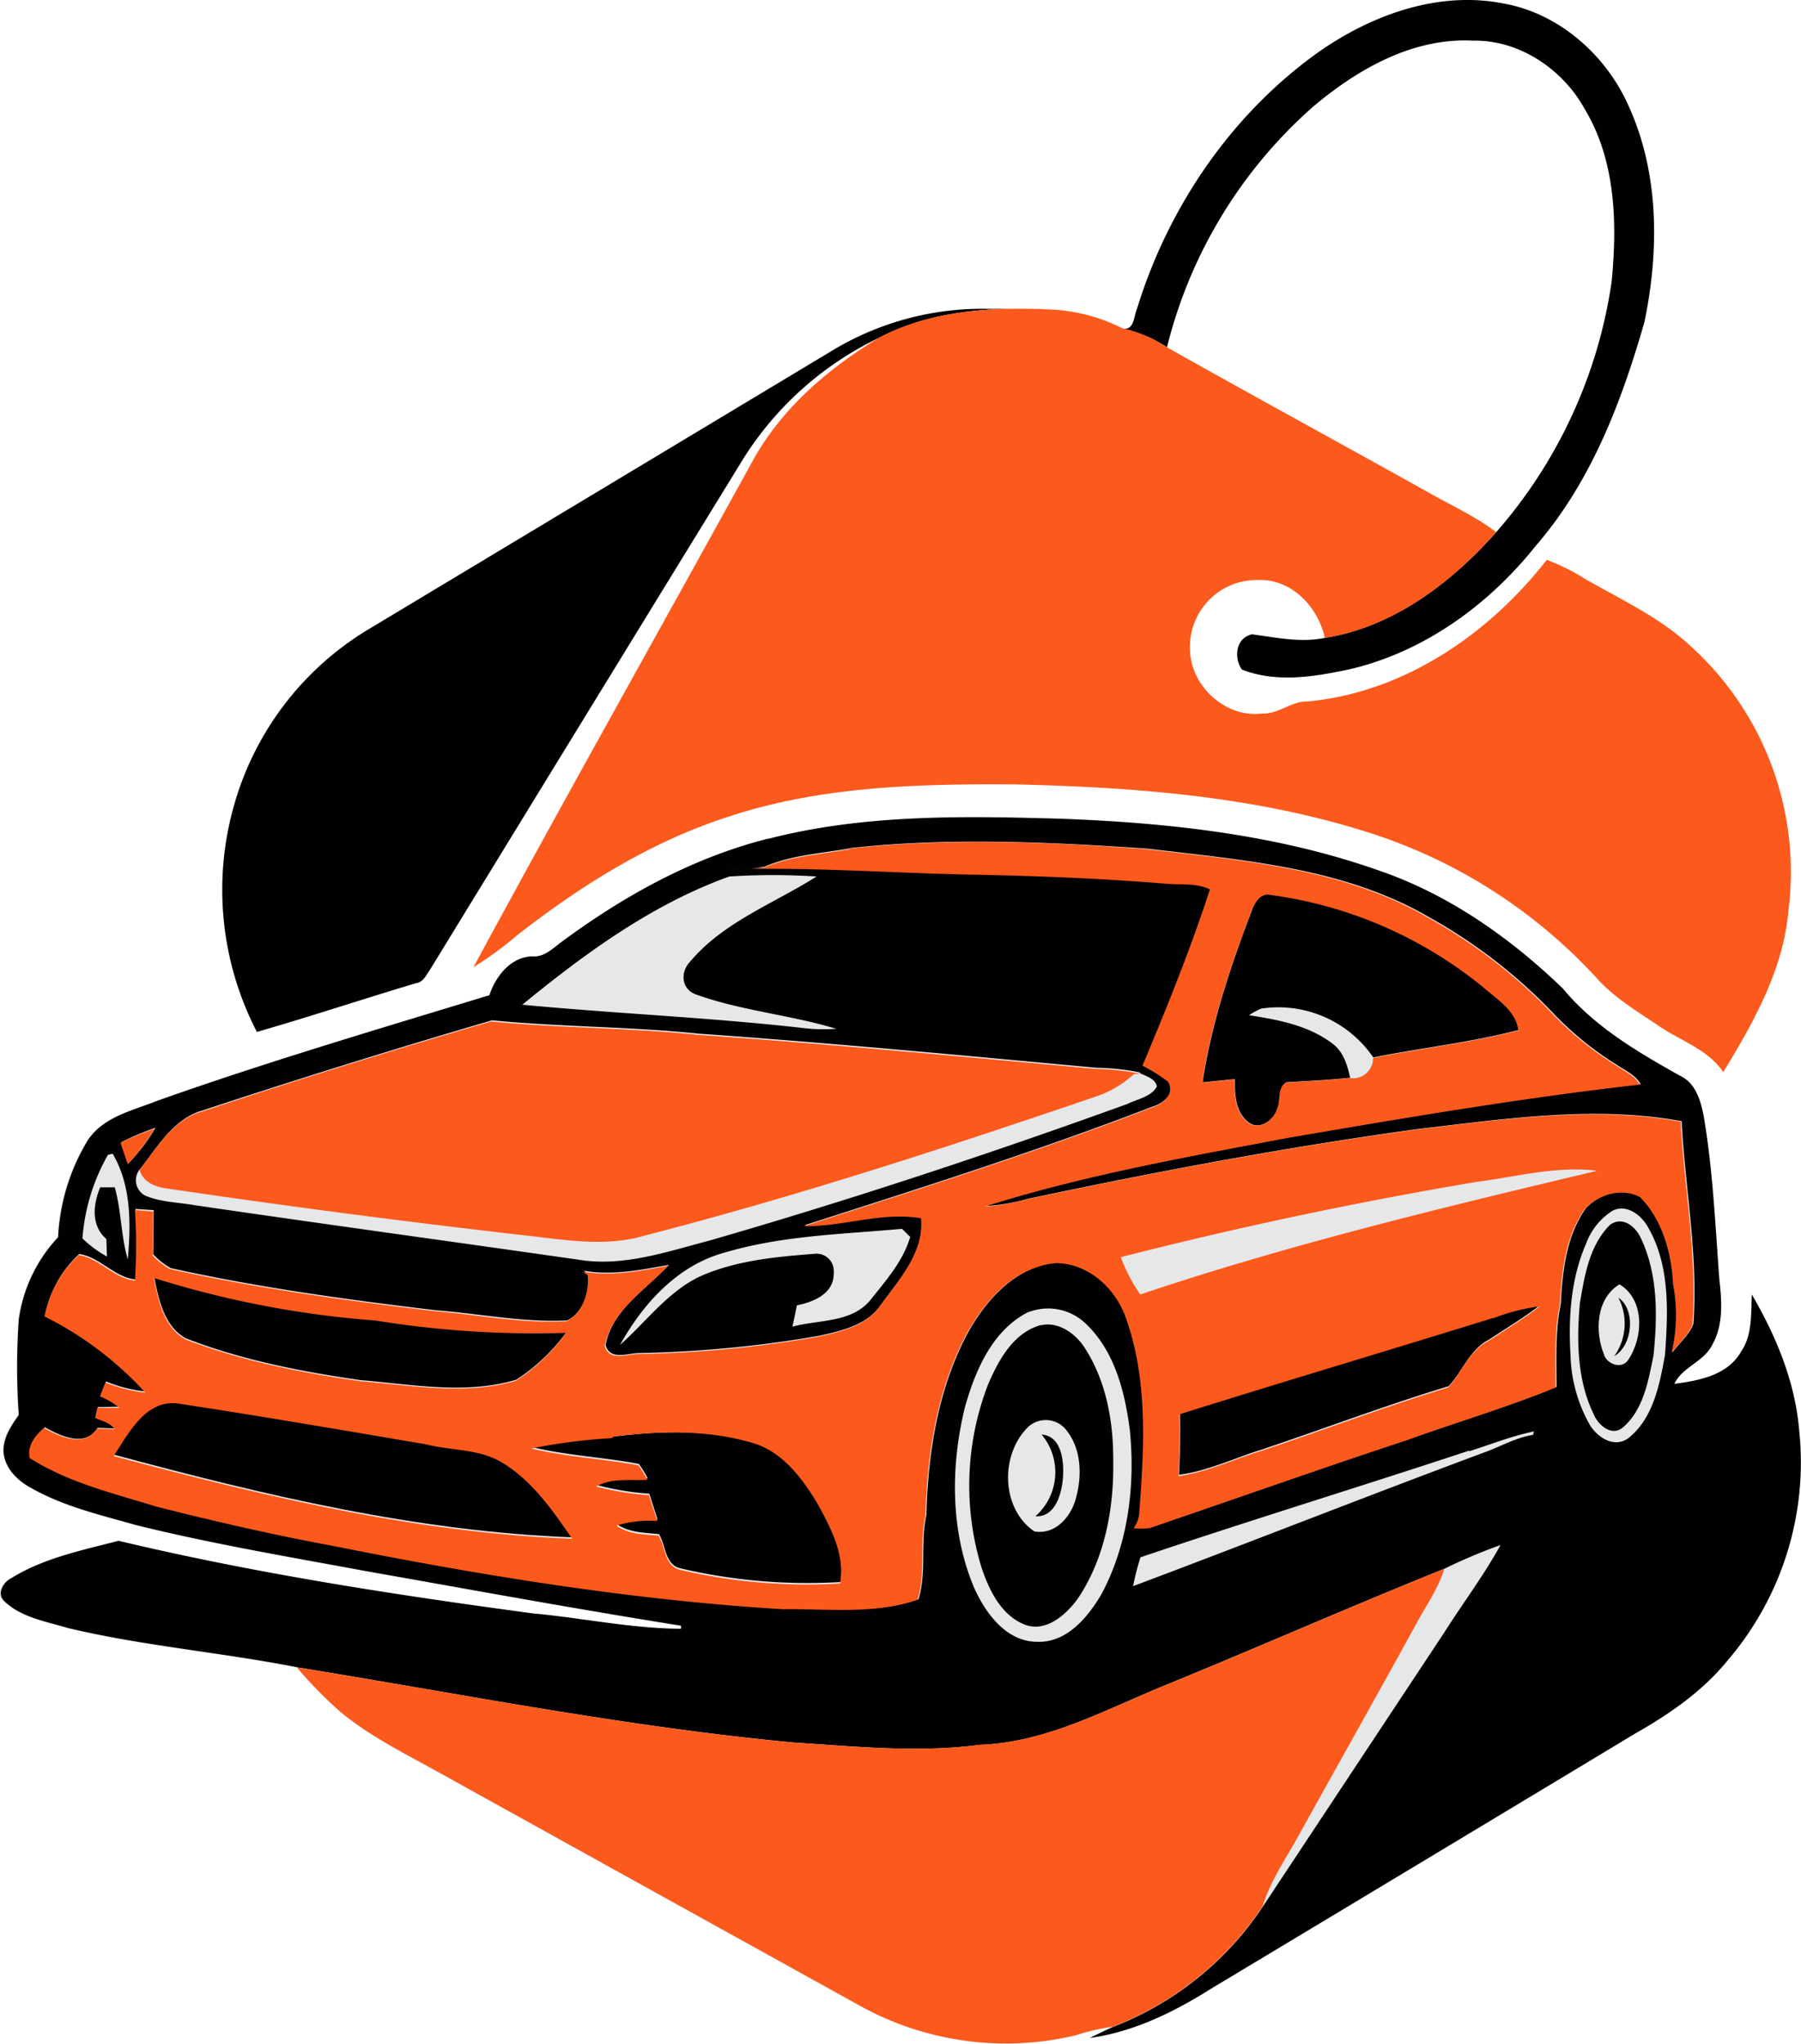 <svg id="Layer_1" data-name="Layer 1" xmlns="http://www.w3.org/2000/svg" viewBox="0 0 269.77 306"><defs><style>.cls-1{fill:#e6e7e9;}.cls-2{fill:#010002;}.cls-3{fill:#fc591c;}</style></defs><title>Untitled-1</title><path class="cls-1" d="M116.92,129.58C105.65,132.41,95.31,138.11,86,145c-1.4,1-2.66,2.4-4.53,2.26-3.25.11-5.48,3-6.42,5.82C58.41,158.11,41.7,163,25.27,168.8c-3.71,1.51-8.16,2.44-10.47,6a30.65,30.65,0,0,0-4.4,14.44,22.3,22.3,0,0,0-5.89,12.29,102.31,102.31,0,0,0,0,14.33c-1.28,1.74-2.78,3.82-2.21,6.11s2.26,3.82,4.13,4.85c4.81,2.72,10.24,4,15.51,5.48,11.4,2.83,23,4.78,34.54,6.92,15.72,2.73,31.42,5.66,47.18,8.21v.46c-7.45,0-14.8-1.62-22.2-2.3-20.81-2.8-41.61-6-62.06-10.87-5.47,1.43-11.21,2.54-16.07,5.59-1.18.59-2.22,2.26-1.08,3.41,2.54,2.47,6.25,3.08,9.54,4.05,11.32,2.7,23,3.66,34.43,5.9a61.48,61.48,0,0,0,6.54,6.67c4.52,3.77,9.89,6.34,15,9.2q31.46,17.48,63,34.89A45.18,45.18,0,0,0,163,308.75a30.65,30.65,0,0,1,5.44-1.25c-1.16.51-2.26,1.07-3.42,1.63,6.49-.89,12.52-3.82,18-7.28q31.77-19.14,63.57-38.23c5.17-2.94,10.2-6.39,14-11.06a45.53,45.53,0,0,0,10.67-34.48c-.61-7.24-3.45-14-7.08-20.25-.14,2.89.12,6-1.6,8.54-2,3.55-6.34,4.35-10,4.83,1.17-2.51,4.39-3.29,5.65-5.8,1.71-3,1.46-6.55,1.09-9.81-.61-8.2-1-16.45-2.37-24.57-.43-2.27-1.21-4.82-3.45-5.91-6.39-3.57-12.91-7.39-17.63-13.11-7.77-7.48-16.81-13.88-27-17.48-15.43-5.53-31.91-7.33-48.19-7.93-14.62-.38-29.48-.64-43.74,3" transform="translate(-1.81 -4)"/><path class="cls-1" d="M80,154.61c9.38-7.71,19.43-15.09,31-19.19a101.79,101.79,0,0,1,13.07,0c-6.37,4.08-14,6.86-19,12.82-1.51,1.56-1.28,4.14.95,4.86,6.79,2.43,14.09,3,21,5.12a25.92,25.92,0,0,1-4.66-.08C108.21,156.51,94.05,156,80,154.61Z" transform="translate(-1.81 -4)"/><path class="cls-1" d="M188.9,155.93a9.17,9.17,0,0,1,1.87-1,17.22,17.22,0,0,1,16.76,7.35,3,3,0,0,1-3.48,3c-.43-1.91-1-3.93-2.69-5.14C197.76,157.47,193.22,156.6,188.9,155.93Z" transform="translate(-1.81 -4)"/><path class="cls-1" d="M165.87,168.21a15.78,15.78,0,0,0,5.85-3.45h.58c.92.48,2.51.85,2.64,2.09-.89,1.51-2.92,1.88-4.44,2.6q-31,11.24-62.64,20.46c-6.35,1.66-12.82,3.93-19.49,2.84C69.21,190,50,187.39,30.87,184.59c-2.48-.45-5.09-.42-7.44-1.43a2.59,2.59,0,0,1-.67-4.11c.54,2,2.54,2.63,4.35,2.83q26.67,4,53.5,7.05c5.91.67,12,1.76,17.85,0C121.24,183.11,143.62,175.8,165.87,168.21Z" transform="translate(-1.81 -4)"/><path class="cls-1" d="M17.88,177l.62-.13c2.82,4.7,2.77,10.5,2.26,15.79-1-3.51-1-7.23-2-10.77H16.67c-1.06,2.58-1.4,5.69.92,7.73l.09,2.63a18.28,18.28,0,0,1-3.67-2.7A31.12,31.12,0,0,1,17.88,177Z" transform="translate(-1.81 -4)"/><path class="cls-1" d="M223.35,180.76c5.86-.8,11.83-2.38,17.75-1.63-23,5.47-46,11-68.45,18.52a25.59,25.59,0,0,1-2.9-5.59Q196.29,185.27,223.35,180.76Z" transform="translate(-1.81 -4)"/><path class="cls-1" d="M243.22,185.33c2.06-1,4.21.64,5.19,2.39,3.4,5.77,3.06,12.78,2.6,19.22-.75,4.41-1.72,9.42-5.39,12.4-2.1,1.65-4.64,0-5.83-1.86a22.2,22.2,0,0,1-2.93-10.63c-.33-5.6.09-11.39,2.35-16.59a9.81,9.81,0,0,1,4-4.93m-.13,2c-3.2,3.06-3.92,7.72-4.62,11.89-.51,5.61-.42,11.59,2.15,16.74.67,1.51,2.66,3.17,4.26,1.82,3.13-2.61,3.87-7,4.61-10.77.62-5.86.71-12.11-1.86-17.56-.76-1.7-2.66-3.33-4.54-2.12Z" transform="translate(-1.81 -4)"/><path class="cls-1" d="M110.08,191.65c8.64-2.52,17.71-2.76,26.61-3.57l1.23,1.21c-1,3.57-3.53,6.43-5.81,9.26-2.75,3.67-7.85,3.08-11.83,4.18.23-1.07.45-2.14.67-3.2,2.44-.47,5.54-1.74,5.51-4.7a2.55,2.55,0,0,0-2-3,2.28,2.28,0,0,0-.64,0c-5.89.5-12,1-17.42,3.45-4.78,2.33-8,6.79-11.85,10.2C97.89,199.32,103.1,193.57,110.08,191.65Z" transform="translate(-1.81 -4)"/><path class="cls-1" d="M242.09,206.85c-1.42-3.48-1.22-8.42,2.31-10.56,3.84,2.3,3.55,8,1.31,11.31-1,1.43-3.1.68-3.62-.75m2.14-8.56a8.44,8.44,0,0,1-.62,8.75c2.77-1.6,3.24-7,.62-8.75Z" transform="translate(-1.81 -4)"/><path class="cls-1" d="M155.73,200.48a8.12,8.12,0,0,1,8.35,1.64c4.42,4.07,5.95,10.22,6.73,16,.85,8.36-.25,17.14-4.25,24.62-2,3.48-5.19,7.3-9.62,7.15-4.61.07-7.69-4.17-9.41-8-3.61-8.52-3.59-18.23-1.43-27.11,1.57-5.55,4.17-11.64,9.63-14.33m2,1.94c-4.08,1.15-6.29,5.22-7.85,8.85a41.93,41.93,0,0,0-1,27.44c1.12,3.34,2.85,7,6.28,8.47,3.22,1.38,6.32-1.35,8.11-3.77,4.07-6,5.45-13.54,5.33-20.71,0-5.86-1.05-12-4.31-16.94-1.35-2.1-3.93-3.94-6.52-3.33Z" transform="translate(-1.81 -4)"/><path class="cls-1" d="M156.13,217.41a3.89,3.89,0,0,1,5.35.59c2.32,2.76,2.49,6.75,1.6,10.11-.66,2.85-3.06,5.75-6.29,5.18-5.13-3.51-5.12-11.84-.66-15.88m1.7,1.37a8.79,8.79,0,0,1-.92,12.23c3.11.19,4.11-3.64,4.14-6.09s-.28-5.93-3.22-6.14Z" transform="translate(-1.81 -4)"/><path class="cls-1" d="M221.69,221.23a80.85,80.85,0,0,1,9.65-2.84,2.35,2.35,0,0,1-.14.52c-2.49.38-4.69,1.65-7,2.51-17.68,6.6-35.25,13.51-52.92,20.15a35.54,35.54,0,0,1,1.11-4.32C188.74,231.71,205.28,226.65,221.69,221.23Z" transform="translate(-1.81 -4)"/><path class="cls-1" d="M218.16,238.88a84,84,0,0,1,8.36-3.52c-2.5,4.53-5.64,8.7-8.42,13.09l-27.15,41c1.19-3.85,3.52-7.17,5.44-10.66,5.91-10.68,11.92-21.32,17.78-32C215.59,244.16,217.28,241.69,218.16,238.88Z" transform="translate(-1.81 -4)"/><g id="_010002ff" data-name=" 010002ff"><path class="cls-2" d="M199.42,11.72C207.34,6.2,217.3,2.6,227,4.52,235.39,6,242.46,12.31,245.82,20c4.52,10,4.52,21.54,2.32,32.16-3.43,12-8,24-16.28,33.55-7.1,8.91-16.89,16-28.11,18.54-5.21,1.1-10.79,2-15.91,0-1.27-1.8-.91-4.76,1.51-5.28,3.6.47,7.26,1.29,10.91.53,10.26-1.63,19-8.3,25.68-15.84a72.8,72.8,0,0,0,17.28-37.51c.83-8.68.64-18-4-25.76-3.28-6-9.8-10.43-16.74-10.3-9.05-.48-17.35,4.28-24,9.9a70.65,70.65,0,0,0-21.87,36,19.64,19.64,0,0,0-6.68-2.79c1.78.35,1.7-1.87,2.2-3C176.83,34.91,186.34,21,199.42,11.72Z" transform="translate(-1.81 -4)"/><path class="cls-2" d="M127,56.17a43.51,43.51,0,0,1,21.69-5.94c3.5.05,7-.09,10.49.12-8.68-.42-17.66.08-25.52,4.14a49,49,0,0,0-20.45,18.09q-23.53,38.3-47,76.62c-.55.75-1,1.88-2.09,2-8,2.39-15.84,5-23.83,7.3a46.23,46.23,0,0,1-3.46-33.8A45,45,0,0,1,56.74,98.38Z" transform="translate(-1.81 -4)"/><path class="cls-2" d="M116.92,129.58c14.27-3.68,29.13-3.42,43.74-3,16.28.6,32.77,2.4,48.19,7.93,10.24,3.6,19.28,10,27.05,17.48,4.72,5.72,11.24,9.54,17.63,13.11,2.27,1.09,3,3.64,3.46,5.91,1.39,8.12,1.75,16.37,2.36,24.57.38,3.29.62,6.85-1.09,9.81-1.26,2.51-4.48,3.29-5.65,5.8,3.68-.48,8-1.28,10-4.83,1.72-2.52,1.46-5.65,1.61-8.54,3.62,6.21,6.46,13,7.08,20.25a45.57,45.57,0,0,1-10.67,34.48c-3.78,4.67-8.8,8.12-14,11.06q-31.77,19.14-63.57,38.23c-5.5,3.46-11.52,6.39-18,7.28,1.14-.56,2.27-1.12,3.42-1.63A47.42,47.42,0,0,0,191,289.41l27.15-41c2.78-4.38,5.92-8.54,8.42-13.09a81.72,81.72,0,0,0-8.36,3.53c-14.24,5.73-28.31,11.93-42.52,17.73-8.75,3.62-17.35,8.3-27.06,8.65-9.29,1.22-18.63.25-27.91-.34-25-2.34-49.6-7.23-74.32-11.25-11.44-2.26-23.09-3.2-34.43-5.9-3.3-1-7-1.58-9.55-4.05-1.13-1.13-.1-2.82,1.09-3.41,4.85-3,10.56-4.17,16.07-5.59,20.44,4.87,41.24,8.07,62.06,10.87,7.4.68,14.74,2.26,22.19,2.3v-.46C88,244.88,72.33,242,56.6,239.22c-11.54-2.14-23.14-4.09-34.54-6.92-5.28-1.51-10.7-2.76-15.5-5.48-1.9-1-3.71-2.64-4.14-4.85s.94-4.37,2.21-6.11a103.82,103.82,0,0,1,0-14.33,22.43,22.43,0,0,1,5.89-12.29,30.76,30.76,0,0,1,4.4-14.44c2.32-3.61,6.79-4.52,10.48-6C41.75,163,58.46,158.08,75.12,153c.95-2.86,3.18-5.71,6.43-5.82,1.86.16,3.13-1.27,4.52-2.26,9.3-6.86,19.61-12.56,30.92-15.39M129.16,131c-4.32.79-8.83,1-12.9,2.79-1.71.26-3.44.16-5.16.25,11.77-.39,23.51.49,35.27.75,10.08.18,20.16.55,30.21,1.37,2.19.21,4.52-.1,6.59.85-2.91,9-6.45,17.74-10.1,26.4a26.71,26.71,0,0,1,3.83,2.4c1.08,1.86-.86,3.42-2.48,3.88-17.13,6.61-34.64,12.15-52.11,17.75,5.88.1,11.65-2.17,17.58-1.19.5,5.12-3.3,9.23-6.11,13.09-2.09,3.07-5.92,3.9-9.31,4.66a175.59,175.59,0,0,1-27.09,2.58c-1.7.08-4.21,1.1-4.86-1.21,1-5.28,6-8.29,9.5-12-4.2.75-8.49,1.64-12.76.88l.71.53c.23,2.53-.75,5.69-3.19,6.91-6.55.34-13.06-1-19.6-1.51-13.34-1.59-26.68-3.41-39.8-6.32a10.87,10.87,0,0,1-2.63-2.09c.06-2.19.06-4.4.08-6.59L22.1,185a80.89,80.89,0,0,1,0,10.56c-3.21-.33-5.28-3.35-8.42-3.81a16.81,16.81,0,0,0-5.12,9.19,51.31,51.31,0,0,1,15.09,11.39,20.81,20.81,0,0,1-5.95-1.5c-.22.52-.62,1.56-.83,2.08a10.83,10.83,0,0,1,2.9,1.7c-1.1,0-2.2.05-3.3.05l-.33,1.51c1,.48,2.26.76,2.94,1.71l-2.64-.11c-1.87,3-5.54,1.24-7.89-.08-1.38,1.19-2.52,2.61-2.21,4.52,5.75,3.69,12.48,5.33,19,7.27,8.62,2.18,17.28,4.19,26,5.81,22.4,4.48,45,8.18,67.83,9.57,6.74-.09,13.73.82,20.23-1.43,1.23-4.1.24-8.43,1.17-12.57.24-9.22,1.7-18.65,6-26.91,2.77-5.15,7.22-10.25,13.38-10.9,5-.08,9.25,3.83,10.73,8.45,3.21,9.2,2.65,19.19,1.93,28.76a4.54,4.54,0,0,1-.87,2.48,15,15,0,0,0,2.32,0c12.82-4.38,25.64-8.91,38.53-13.17,7.44-2.68,15.08-4.92,22.37-7.92,0-4.15-.21-8.35.64-12.44.26-4.9.82-10.13,3.73-14.27,2-2.21,5.52-3.25,8.29-1.78,3.35,3.43,4.69,8.3,4.93,13a24.81,24.81,0,0,1-.22,10.33c1-1.41,2.52-2.61,3.13-4.29.75-10.16-1.23-20.22-1.76-30.34-13.06-2.38-26.4-.34-39.41,1.16-19.61,2.69-39.11,6.35-58.49,10.46a29,29,0,0,1-6.34,1.08c14.76-4.66,30-7.36,45.25-10.25,17.56-3,35.13-6,52.84-8-.76-1.39-2.27-2-3.5-2.85a48.13,48.13,0,0,1-9.21-7.38,78.24,78.24,0,0,0-19-14.78c-12.75-7.42-27.81-8.51-42.12-10.24-14.81-1-29.75-1.72-44.5-.09M80.09,154.43c14.09,1.34,28.25,1.91,42.32,3.52a25,25,0,0,0,4.66.08c-6.86-2.08-14.18-2.69-20.95-5.12-2.26-.76-2.44-3.3-1-4.86,5-6,12.59-8.75,19-12.82a101.79,101.79,0,0,0-13.07,0c-11.53,4.14-21.58,11.48-31,19.19M32.17,170.25c-4.31,1.2-6.7,5.35-9.27,8.65a2.59,2.59,0,0,0,.67,4.11c2.35,1,5,1,7.44,1.44,19.17,2.8,38.34,5.42,57.51,8.16,6.65,1.08,13.13-1.19,19.49-2.85,21.11-6.09,42-13,62.63-20.46,1.51-.75,3.55-1.05,4.45-2.59-.14-1.24-1.72-1.61-2.64-2.09h.37a34.6,34.6,0,0,0-6.73-.75c-19.85-1.83-39.69-3.71-59.58-5.11-10.29-1.06-20.68-1-31-2q-21.8,6.38-43.37,13.5M20,174.94c.35,1.06.71,2.12,1.1,3.19a28,28,0,0,0,4-5.28A38.66,38.66,0,0,0,20,175m-2,1.87a29.61,29.61,0,0,0-3.84,12.55,17.42,17.42,0,0,0,3.67,2.71l-.09-2.63c-2.32-2-2-5.15-.92-7.73H19c1,3.53.91,7.25,1.95,10.77.48-5.28.53-11.09-2.26-15.8l-.63.14m225.34,8.36a9.82,9.82,0,0,0-4,4.93c-2.27,5.19-2.68,11-2.35,16.59a22.35,22.35,0,0,0,2.93,10.63c1.19,1.9,3.73,3.5,5.83,1.86,3.67-3,4.6-8,5.4-12.4.46-6.45.79-13.45-2.61-19.22-1-1.75-3.13-3.37-5.19-2.39m-133.14,6.32c-7,1.92-12.19,7.67-15.58,13.8,3.89-3.45,7.07-7.87,11.85-10.2,5.46-2.46,11.53-3,17.42-3.45a2.56,2.56,0,0,1,2.73,2.38,2.67,2.67,0,0,1,0,.63c0,3-3.07,4.23-5.51,4.71-.22,1.06-.44,2.13-.67,3.2,4-1.1,9-.51,11.83-4.18,2.26-2.84,4.77-5.69,5.81-9.26l-1.23-1.21c-8.9.81-18,1-26.61,3.57m45.65,8.83c-5.46,2.68-8.06,8.77-9.62,14.33-2.17,8.88-2.19,18.59,1.42,27.1,1.72,3.77,4.8,8,9.41,8,4.43.16,7.59-3.66,9.63-7.14,4-7.49,5.09-16.26,4.24-24.62-.75-5.75-2.31-11.9-6.73-16a8.14,8.14,0,0,0-8.35-1.63m66,20.74c-16.41,5.43-33,10.49-49.32,16a40.24,40.24,0,0,0-1.11,4.32c17.67-6.63,35.24-13.57,52.92-20.14,2.33-.87,4.53-2.13,7-2.51,0-.13.11-.39.14-.52-3.47.72-6.6,2-9.8,3Z" transform="translate(-1.81 -4)"/><path class="cls-2" d="M189.24,140.54c.4-1.27,1.33-3,3-2.65A63.66,63.66,0,0,1,224,151.73c2.08,1.83,4.89,3.49,5.28,6.48-7.15,1.86-14.53,2.66-21.77,4.11A17.22,17.22,0,0,0,190.77,155a9.17,9.17,0,0,0-1.87,1c4.32.67,8.86,1.5,12.46,4.22,1.67,1.21,2.26,3.23,2.69,5.14-3.17.33-6.35.49-9.53.67-1.37.76-.75,2.73-1.39,4-.49,1.68-2.7,3.27-4.3,2-2-1.51-2.07-4.23-2.05-6.47l-4.84.49C183.28,157.22,186.09,148.79,189.24,140.54Z" transform="translate(-1.81 -4)"/><path class="cls-2" d="M243.09,187.29c1.88-1.21,3.77.42,4.52,2.12,2.58,5.45,2.48,11.7,1.87,17.56-.76,3.77-1.51,8.16-4.61,10.77-1.61,1.35-3.59-.31-4.26-1.82-2.57-5.15-2.66-11.13-2.16-16.74.7-4.17,1.43-8.83,4.62-11.89m-1,19.56c.53,1.44,2.67,2.2,3.63.75,2.26-3.34,2.52-9-1.31-11.31-3.52,2.14-3.72,7.08-2.3,10.56Z" transform="translate(-1.81 -4)"/><path class="cls-2" d="M24.91,195.16a145.92,145.92,0,0,0,33.19,6.38,149.54,149.54,0,0,0,28.59,1.86,28.62,28.62,0,0,1-7.55,7.17c-7.61,2.26-15.55.7-23.27.07-8.91-1.28-17.83-3-26.25-6.28C26.38,202.55,25.56,198.51,24.91,195.16Z" transform="translate(-1.81 -4)"/><path class="cls-2" d="M244.23,198.29c2.62,1.78,2.16,7.15-.62,8.75A8.44,8.44,0,0,0,244.23,198.29Z" transform="translate(-1.81 -4)"/><path class="cls-2" d="M225.58,201.16a30.15,30.15,0,0,1,6.93-1.77c-2.45,1.9-5.12,3.5-7.71,5.2-2.84,1.46-3.89,4.68-6,6.95-9.44,2.86-18.69,6.37-28,9.49-4.13,1.28-8.09,3.22-12.39,3.77.15-3.07.23-6.16.15-9.24C194.2,210.69,209.92,206,225.58,201.16Z" transform="translate(-1.81 -4)"/><path class="cls-2" d="M157.73,202.42c2.59-.61,5.17,1.23,6.52,3.32,3.26,5,4.34,11.08,4.31,16.94.12,7.17-1.26,14.67-5.33,20.7-1.79,2.45-4.89,5.18-8.11,3.78-3.43-1.46-5.16-5.13-6.29-8.47a42,42,0,0,1,1-27.45c1.56-3.62,3.77-7.7,7.85-8.84m-1.6,15c-4.46,4-4.47,12.37.66,15.88,3.23.57,5.63-2.34,6.29-5.19.89-3.35.72-7.34-1.6-10.1a3.89,3.89,0,0,0-5.35-.57Z" transform="translate(-1.81 -4)"/><path class="cls-2" d="M18.88,221.79c2.31-3.45,4.86-8.59,9.8-7.84,12.34,1.88,24.66,4,37,6.09,3.89,1,8.21.65,11.7,2.9,4.36,2.74,7.35,7.07,10.22,11.23C64.27,233.31,41.35,227.85,18.88,221.79Z" transform="translate(-1.81 -4)"/><path class="cls-2" d="M93.59,219.1c7-.89,14.14-1.08,21,.76,4.47,1.31,7.4,5.27,9.7,9,2,3.67,4.15,7.69,3.41,12a83.29,83.29,0,0,1-24-2.06c-2.32-.57-2.13-3.41-3.18-5.11-2.14-.23-4.53-.21-6.32-1.51a16.62,16.62,0,0,1,6.11-.67c-.41-1.3-.83-2.59-1.25-3.88a41.39,41.39,0,0,1-7.89-1.3c2.34-1.33,5.08-.87,7.65-1a16,16,0,0,0-1.32-2.16c-5.31-1-10.79-1.24-16.06-2.53A82.6,82.6,0,0,1,93.59,219.1Z" transform="translate(-1.81 -4)"/><path class="cls-2" d="M157.83,218.78c2.94.21,3.34,3.82,3.22,6.14s-1,6.28-4.14,6.09A8.78,8.78,0,0,0,157.83,218.78Z" transform="translate(-1.81 -4)"/></g><g id="_fc591cff" data-name=" fc591cff"><path class="cls-3" d="M133.62,54.48c7.86-4.06,16.84-4.53,25.52-4.14a26.4,26.4,0,0,1,10.8,2.82A19.6,19.6,0,0,1,176.61,56c13,7.32,26.12,14.45,39.16,21.73,3.4,1.94,7,3.55,10.16,5.94-6.73,7.59-15.42,14.25-25.68,15.84-1-4.69-5.07-8.93-10.1-8.67a10,10,0,0,0-10.09,10.41c.06,5.44,5.32,10.28,10.8,9.58,2.43.12,4.31-1.84,6.74-1.8,14.39-1.31,27.15-10,35.9-21.21a31.11,31.11,0,0,1,5.69,2.83c5.52,3.17,11.43,5.87,16.1,10.31a45.61,45.61,0,0,1,14.4,39.43c-.76,8.81-5.23,16.69-9.75,24.13-2.34-3.47-6.47-4.68-9.77-7-3-2-6.18-3.93-8.72-6.56a78.67,78.67,0,0,0-34.94-22.41c-17-5.37-34.91-6.69-52.63-7.11-14.19-.09-28.66.24-42.28,4.62-11.9,3.7-22.63,10.39-32.37,18a54.9,54.9,0,0,1-6.5,4.75c13.7-25.33,27.85-50.43,41.75-75.67C118.83,65.14,125.92,59.12,133.62,54.48Z" transform="translate(-1.81 -4)"/><path class="cls-3" d="M129.08,131.05c14.78-1.64,29.72-1,44.5.09,14.33,1.72,29.37,2.82,42.12,10.24a78.2,78.2,0,0,1,19,14.77,48.32,48.32,0,0,0,9.22,7.39c1.22.85,2.74,1.46,3.49,2.85-17.71,2-35.28,5-52.84,8-15.18,2.88-30.46,5.58-45.25,10.25a29.63,29.63,0,0,0,6.34-1.09c19.38-4.11,38.86-7.77,58.49-10.46,13-1.51,26.39-3.54,39.41-1.15.54,10.11,2.5,20.18,1.76,30.34-.61,1.68-2.08,2.88-3.13,4.28a24.76,24.76,0,0,0,.22-10.32c-.24-4.68-1.58-9.56-4.93-13-2.74-1.47-6.24-.43-8.29,1.78-2.91,4.13-3.46,9.36-3.73,14.27-.85,4.08-.65,8.29-.64,12.44-7.31,3-14.93,5.23-22.37,7.92-12.89,4.25-25.68,8.78-38.53,13.16a15,15,0,0,1-2.32,0,4.44,4.44,0,0,0,.87-2.48c.72-9.57,1.29-19.55-1.93-28.75-1.5-4.62-5.73-8.53-10.73-8.46-6.16.65-10.61,5.75-13.38,10.9-4.29,8.3-5.75,17.69-6,26.91-.93,4.15.07,8.48-1.17,12.57-6.5,2.26-13.48,1.34-20.23,1.43-22.8-1.38-45.43-5.09-67.83-9.57-8.74-1.62-17.41-3.62-26-5.8-6.47-2-13.2-3.59-18.95-7.27C5.9,220.4,7,219,8.42,217.81c2.35,1.32,6,3,7.89.09L19,218c-.7-1-1.92-1.24-2.94-1.71l.34-1.51c1.1,0,2.19,0,3.29,0a10.86,10.86,0,0,0-2.9-1.71l.83-2.08a22.61,22.61,0,0,0,5.95,1.51,51.35,51.35,0,0,0-15.09-11.4,16.81,16.81,0,0,1,5.12-9.18c3.11.46,5.22,3.47,8.42,3.81a80.89,80.89,0,0,0,0-10.56l2.73.22c0,2.2,0,4.4-.08,6.59A11.06,11.06,0,0,0,27.25,194c13.12,2.91,26.46,4.73,39.8,6.32,6.51.55,13,1.86,19.6,1.51,2.46-1.21,3.42-4.37,3.19-6.91l-.71-.52c4.27.75,8.57-.11,12.77-.89-3.47,3.69-8.46,6.74-9.51,12,.65,2.31,3.16,1.29,4.86,1.22a172.19,172.19,0,0,0,27.09-2.59c3.39-.75,7.22-1.59,9.31-4.66,2.81-3.85,6.61-8,6.11-13.08-5.93-1-11.7,1.29-17.58,1.19,17.47-5.6,35-11.15,52.11-17.75,1.63-.46,3.56-2,2.48-3.89a27.62,27.62,0,0,0-3.83-2.4c3.65-8.69,7.19-17.45,10.1-26.39-2.06-1-4.39-.65-6.59-.85-10-.83-20.13-1.2-30.21-1.38-11.76-.27-23.5-1.14-35.26-.75,1.71-.09,3.44,0,5.15-.24,4.07-1.78,8.58-2,12.9-2.8m60.16,9.5c-3.15,8.25-6,16.71-7.3,25.46l4.83-.49c0,2.26.08,5,2.05,6.47,1.61,1.26,3.82-.34,4.3-2,.62-1.27,0-3.21,1.4-4,3.17-.19,6.36-.35,9.52-.68a3,3,0,0,0,3.49-3c7.24-1.45,14.61-2.27,21.77-4.11-.39-3-3.21-4.66-5.28-6.48A63.66,63.66,0,0,0,192.15,138c-1.63-.4-2.56,1.38-3,2.65M223.3,180.9q-27,4.53-53.61,11.32a25.86,25.86,0,0,0,2.91,5.59c22.43-7.54,45.45-13.05,68.44-18.52-5.92-.75-11.88.83-17.74,1.63M24.86,195.32c.65,3.35,1.46,7.39,4.7,9.2,8.42,3.25,17.34,5,26.25,6.28,7.72.62,15.66,2.16,23.27-.07a28.43,28.43,0,0,0,7.54-7.17A149.65,149.65,0,0,1,58,201.7a145.94,145.94,0,0,1-33.18-6.38m200.67,6c-15.66,4.86-31.38,9.52-47,14.43.08,3.09,0,6.17-.16,9.25,4.31-.59,8.3-2.53,12.4-3.77,9.36-3.12,18.61-6.64,28-9.5,2.06-2.26,3.11-5.48,6-6.94,2.59-1.71,5.28-3.3,7.71-5.21a30.17,30.17,0,0,0-6.93,1.78M18.82,222c22.47,6,45.39,11.52,68.69,12.38-2.87-4.17-5.86-8.5-10.21-11.23-3.5-2.27-7.82-1.92-11.71-2.91-12.31-2.09-24.62-4.2-36.95-6.08-4.95-.76-7.54,4.39-9.81,7.84m74.71-2.69a87.16,87.16,0,0,0-12.16,1.56c5.28,1.29,10.75,1.51,16.07,2.53a18.34,18.34,0,0,1,1.32,2.16c-2.58.14-5.32-.32-7.66,1a42.29,42.29,0,0,0,7.9,1.3c.41,1.29.84,2.58,1.24,3.87a16.84,16.84,0,0,0-6.11.68c1.81,1.34,4.19,1.32,6.32,1.51,1.06,1.7.86,4.53,3.19,5.11a83.22,83.22,0,0,0,24,2.06c.76-4.33-1.41-8.35-3.41-12-2.3-3.8-5.23-7.74-9.69-9.05-6.78-2-14-1.83-20.92-.94Z" transform="translate(-1.81 -4)"/><path class="cls-3" d="M32,170.44q21.56-7.16,43.37-13.5c10.29,1,20.68.93,31,2,19.89,1.4,39.73,3.28,59.58,5.1a35.49,35.49,0,0,1,6.74.75h-1a15.89,15.89,0,0,1-5.87,3.43c-22.25,7.59-44.63,14.89-67.4,20.76-5.83,1.75-11.94.66-17.84,0q-26.8-3.06-53.51-7c-1.8-.2-3.81-.87-4.35-2.83C25.34,175.78,27.73,171.63,32,170.44Z" transform="translate(-1.81 -4)"/><path class="cls-3" d="M19.86,175.11a38.23,38.23,0,0,1,5.08-2.1,28.45,28.45,0,0,1-4,5.28C20.58,177.23,20.21,176.18,19.86,175.11Z" transform="translate(-1.81 -4)"/><path class="cls-3" d="M175.64,256.62c14.21-5.81,28.28-12,42.52-17.74-.88,2.83-2.57,5.28-4,7.85-5.87,10.71-11.88,21.35-17.78,32-1.92,3.49-4.25,6.79-5.44,10.66a47.39,47.39,0,0,1-22.44,18.05,30.65,30.65,0,0,0-5.44,1.25,45.13,45.13,0,0,1-32.23-4.28l-63-34.89c-5.12-2.86-10.46-5.46-15-9.2a63.36,63.36,0,0,1-6.54-6.67c24.73,4,49.36,8.91,74.33,11.25,9.29.59,18.63,1.56,27.9.33C158.26,264.91,166.89,260.23,175.64,256.62Z" transform="translate(-1.81 -4)"/></g></svg>